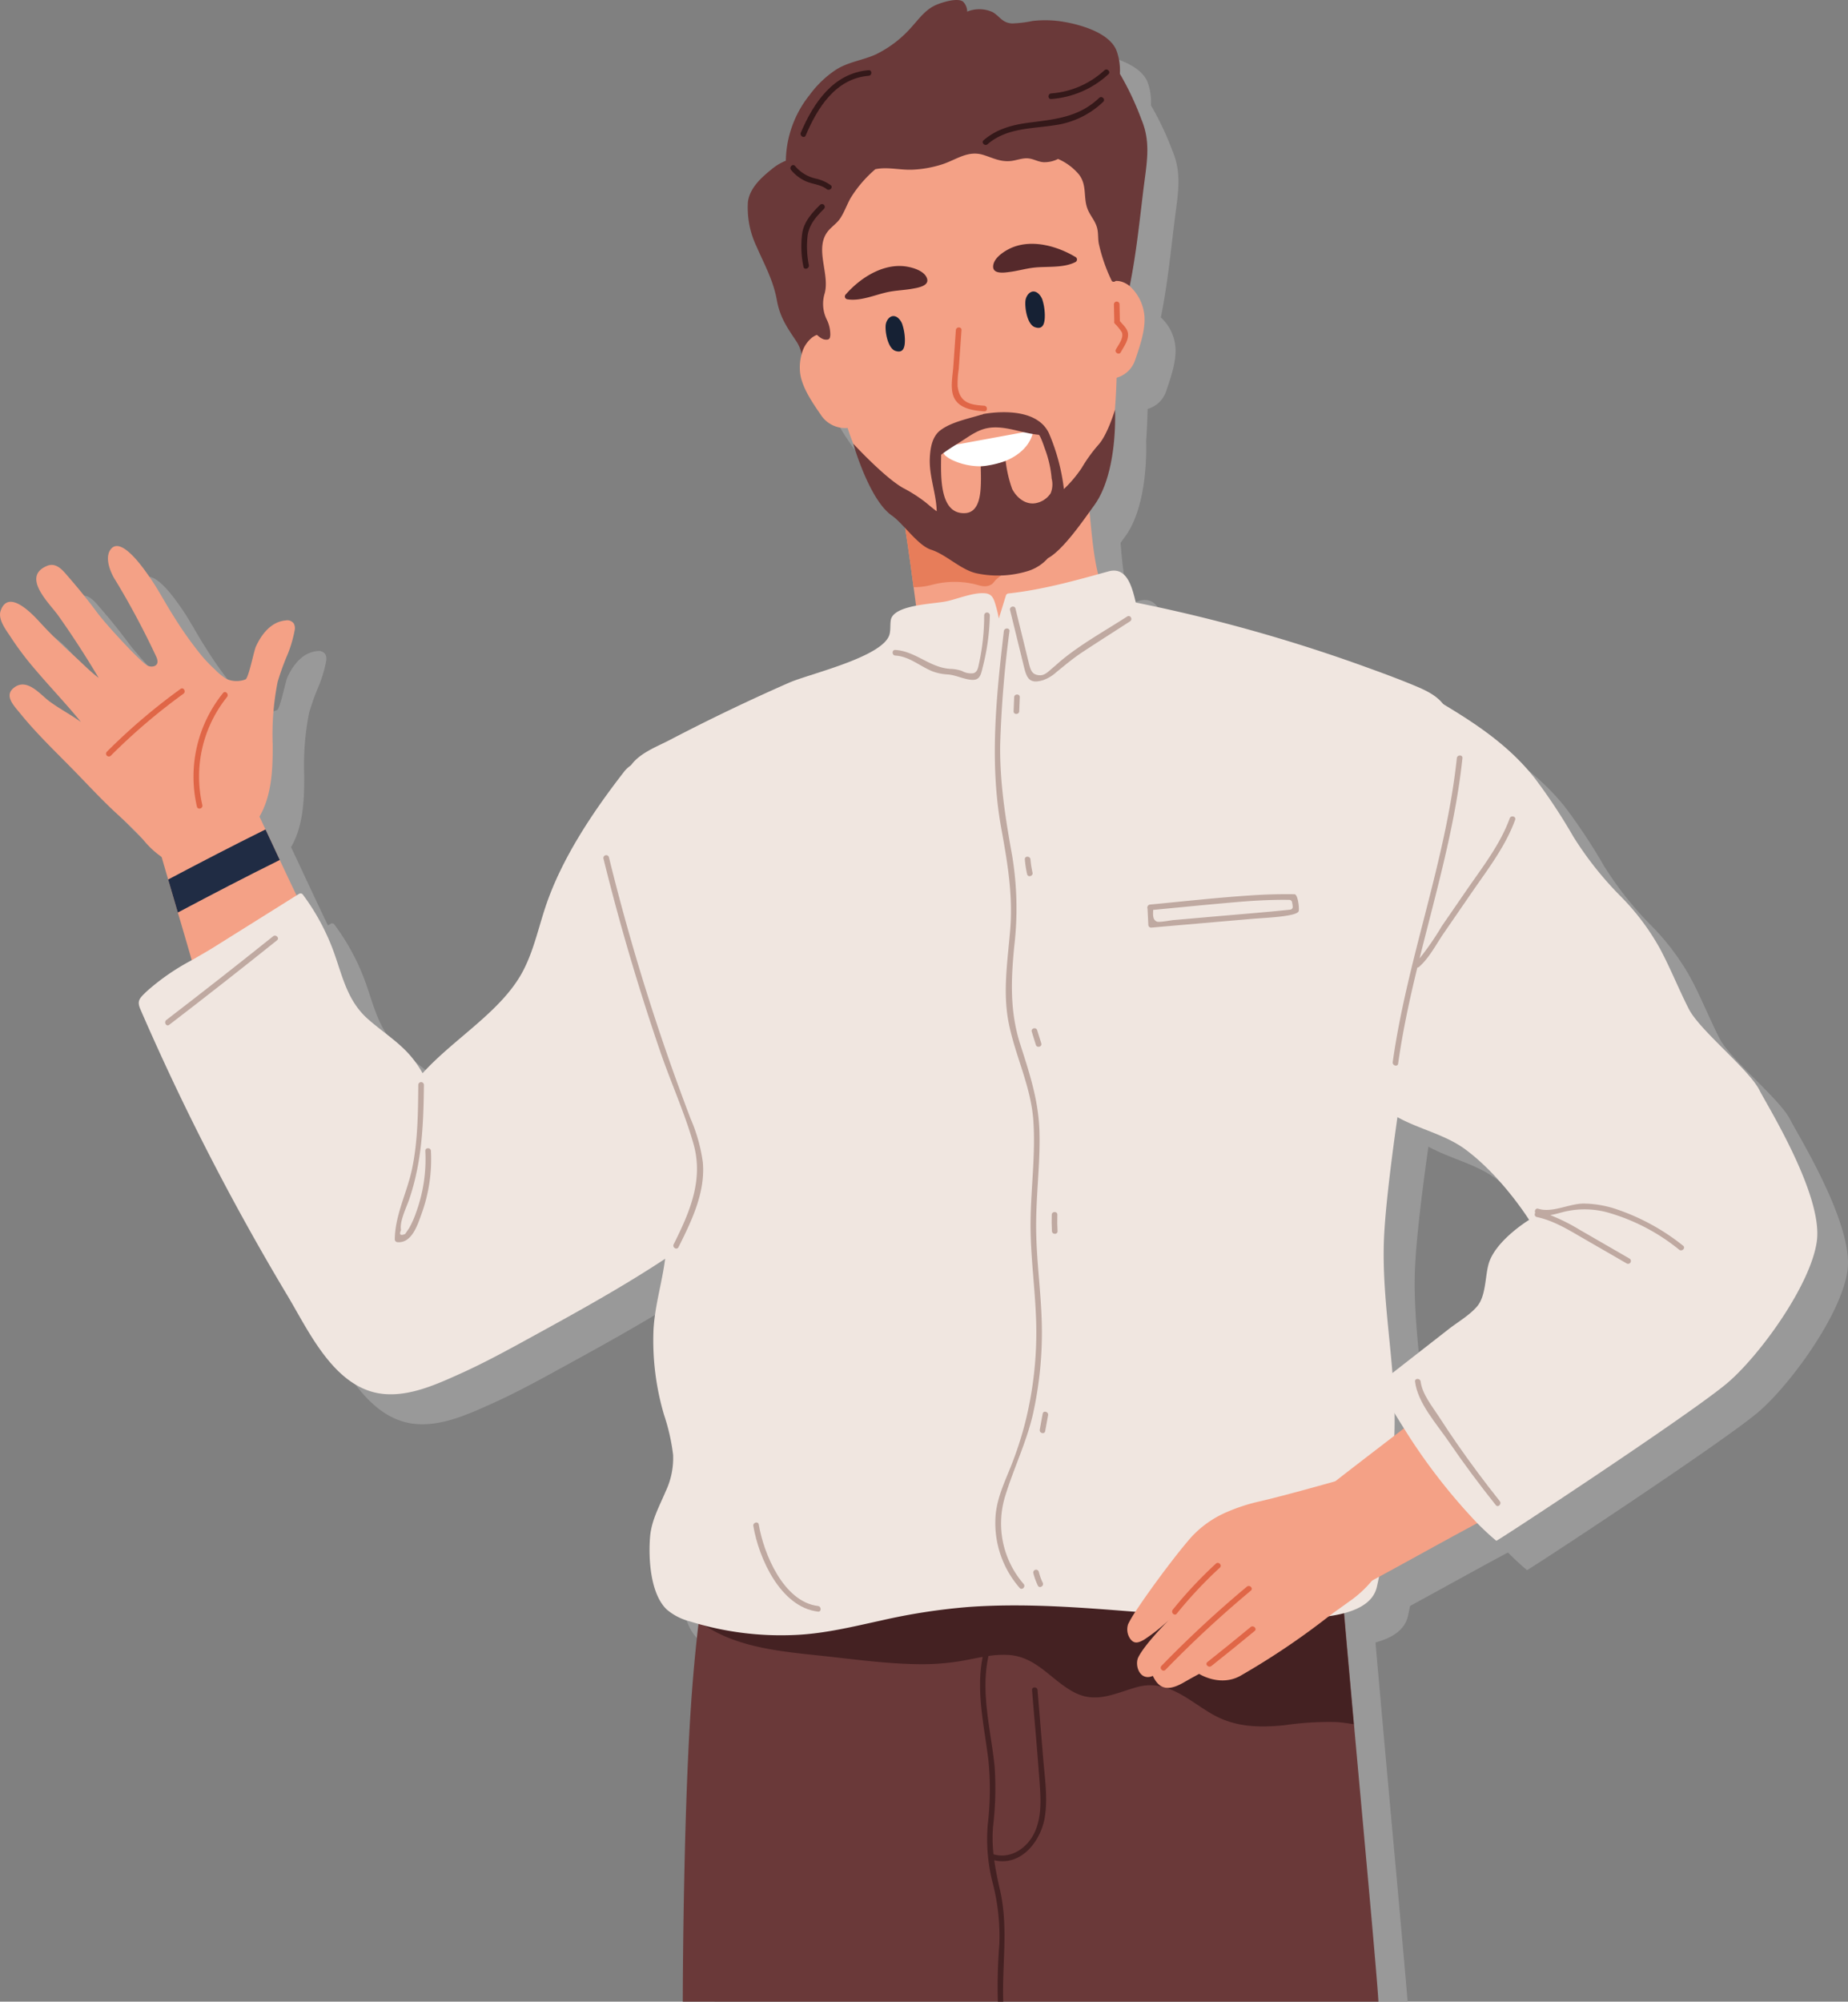 <svg xmlns="http://www.w3.org/2000/svg" xmlns:xlink="http://www.w3.org/1999/xlink" width="351" height="380" viewBox="0 0 351 380">
  <rect x="0" y="0" width="351" height="380" fill="#808080" stroke="none"/>
  <defs>
    <clipPath id="clip-image_hiMan">
      <rect width="351" height="380"/>
    </clipPath>
  </defs>
  <g id="image_hiMan" clip-path="url(#clip-image_hiMan)">
    <g id="Group_17118" data-name="Group 17118" transform="translate(2.177 3)">
      <g id="Group_17117" data-name="Group 17117" transform="translate(-874.209 -391)">
        <path id="Union_7" data-name="Union 7" d="M169.164,396.014q-9.378-.109-18.748-.7-5.28-.331-10.553-.811a17.736,17.736,0,0,1-5.646-1.07c-4.273-1.912-4.478-6.91-4.525-11.2-.031-2.263.052-35.222,1.478-57.289.35-5.461.785-10.252,1.24-14.378.073-.679.152-1.336.226-1.979q.039-.34.079-.675-.909-.255-1.808-.541a10.94,10.94,0,0,1-4.4-2.271c-3.119-3.019-3.47-9.706-3.147-13.741.252-3.15,1.764-5.82,2.971-8.681a14.735,14.735,0,0,0,1.408-6.908,38.261,38.261,0,0,0-1.719-7.59,49.661,49.661,0,0,1-2-16.237c.253-4.482,1.591-8.784,2.179-13.2-7.706,5.072-15.773,9.567-23.857,14-4.9,2.687-9.792,5.422-14.9,7.719-4.475,2.013-9.574,4.348-14.6,3.857-9.258-.909-14.1-11.76-18.276-18.723q-8.937-14.915-16.755-30.468-3.9-7.767-7.518-15.682c-1.233-2.714-2.451-5.43-3.637-8.172-.7-1.633-.112-2.106,1.2-3.38a42.794,42.794,0,0,1,8.545-5.91c-.868-3-1.772-6.095-2.625-8.979l0,0c-.662-2.271-1.292-4.412-1.837-6.269l0,0a.051.051,0,0,1,0-.011c-.484-1.653-.9-3.083-1.211-4.183l-.023-.014a16.736,16.736,0,0,1-3.577-3.361c-1.473-1.615-3.044-3.124-4.661-4.592-3.236-2.939-6.01-6.017-9.085-9.13-3.242-3.29-6.7-6.633-9.6-10.229-1.138-1.409-3.172-3.38-1.031-4.913,2.466-1.765,4.913,1.418,6.638,2.684,1.942,1.432,4.063,2.518,5.98,3.913-2.8-3.441-5.873-6.637-8.746-10.027a57.622,57.622,0,0,1-4.6-6.095c-.832-1.289-2.493-3.334-1.907-5.018,1.534-4.382,6.376,1.032,7.594,2.362,2.045,2.228,4.244,4.311,6.482,6.342,1.442,1.3,2.915,2.84,4.538,4.06-2.407-4.046-4.965-8.008-7.693-11.852-1.624-2.288-7.065-7.324-2.136-9.406,1.863-.786,3.145,1.009,4.213,2.236q2.778,3.189,5.3,6.584c1.964,2.637,8.419,9.53,9.562,10.085a1.659,1.659,0,0,0,1.284.128c.911-.335.689-1.2.37-1.876-.338-.721-.68-1.436-1.027-2.151q-1.044-2.14-2.153-4.252c-1.48-2.812-3.038-5.586-4.7-8.294-.763-1.244-1.973-4.076-.7-5.657,2-2.474,6.243,3.752,7.168,5.053,1.748,2.461,3.119,5.159,4.753,7.7a70.52,70.52,0,0,0,5.222,7.37,28.6,28.6,0,0,0,2.595,2.72,11.73,11.73,0,0,0,2.237,1.821,4.755,4.755,0,0,0,3.592.077c.587-.238,1.588-5.374,1.961-6.2,1.05-2.339,2.888-4.751,5.661-5a1.52,1.52,0,0,1,1.523.551,1.852,1.852,0,0,1,.191,1.307,24.2,24.2,0,0,1-1.275,4.431,47.645,47.645,0,0,0-1.961,5.384,51.08,51.08,0,0,0-.941,11.907c.022,4.682-.159,9.6-2.493,13.63.374.8.752,1.606,1.132,2.4.9,1.936,1.8,3.867,2.706,5.792,1.049,2.234,2.1,4.458,3.166,6.676l.027-.017c.166-.1.331-.206.5-.307a.548.548,0,0,1,.732.193,42.546,42.546,0,0,1,6,11.291c1.58,4.537,2.547,8.934,6.29,12.26,3.011,2.674,6.369,4.629,8.836,7.9a21.456,21.456,0,0,1,1.586,2.412c6.012-6.632,15.041-11.764,19.046-19.359,2.019-3.825,2.921-8.1,4.278-12.173,3.043-9.176,9.028-18.093,14.928-25.684a5.385,5.385,0,0,1,.967-.974c0-.007.008-.014.013-.021,1.576-2.6,5.05-3.833,7.609-5.173q11.158-5.833,22.7-10.888c3.8-1.665,18.055-4.912,19.054-9.238.194-.839.09-1.72.212-2.573.221-1.546,2.389-2.321,4.771-2.782-.124-.948-.267-2.048-.428-3.23-.026-.176-.048-.358-.074-.54-.07-.528-.145-1.084-.225-1.649q-.1-.818-.223-1.65a1.133,1.133,0,0,1-.016-.145c-.113-.806-.225-1.617-.342-2.418l-.032-.209c-.123-.9-.25-1.777-.384-2.622a.147.147,0,0,1-.005-.048c-.08-.528-.155-1.042-.234-1.538a.169.169,0,0,1-.012-.059c-.017-.112-.034-.223-.051-.333a18.21,18.21,0,0,0-2.53-2.377c-3.763-2.614-6.518-10.99-7.174-13.133-.4-1.02-.819-2.154-1.239-3.37-.005-.022-.016-.043-.022-.065h0l-.024-.024a5.477,5.477,0,0,1-4.9-2.338c-1.575-2.307-3.769-5.378-4.054-8.255a9.428,9.428,0,0,1,.282-3.337,6.554,6.554,0,0,0-.956-2.372c-1.8-2.691-3.15-4.6-3.738-7.859-.678-3.765-2.338-6.7-3.844-10.156a17.084,17.084,0,0,1-1.656-8.5c.337-2.612,2.5-4.6,4.464-6.168a9.832,9.832,0,0,1,2.74-1.656,20.464,20.464,0,0,1,4.5-12.467,19.606,19.606,0,0,1,5.072-4.843c2.334-1.469,5.051-1.752,7.522-2.878A21.514,21.514,0,0,0,173.157,5c1.5-1.666,2.664-3.343,4.821-4.181,1.014-.4,3.806-1.292,4.842-.512a2.716,2.716,0,0,1,.786,1.9,6.061,6.061,0,0,1,4.864.107c1.4.849,1.778,2.029,3.69,2.136a23.039,23.039,0,0,0,3.86-.47,21.025,21.025,0,0,1,5.954.166c3.171.544,8.58,2.056,9.963,5.382A10.827,10.827,0,0,1,212.605,14a55.329,55.329,0,0,1,4.047,8.544c1.75,4.052,1.18,7.693.614,12-.758,5.762-1.427,13.117-2.782,19.714a8.665,8.665,0,0,1,2.686,4.948c.5,2.851-.775,6.4-1.672,9.05a5.2,5.2,0,0,1-3.374,3.332l-.147.054c-.057,2.028-.152,4.328-.291,6.153.052,1.318.335,12.123-3.954,18.022-.272.373-.572.791-.893,1.238a89.958,89.958,0,0,0,1.561,11.549l2.009-.554c3.5-.965,4.472,2.842,5.208,5.906a305.4,305.4,0,0,1,43.113,12.035c3.381,1.22,6.777,2.453,10.091,3.847a12.235,12.235,0,0,1,5.238,3.473c6.484,3.89,12.6,8.026,17.32,14.061a108.064,108.064,0,0,1,7.3,11.064,64.984,64.984,0,0,0,9.046,11.374,45.369,45.369,0,0,1,7.378,9.838c2,3.738,3.562,7.691,5.49,11.471,2.092,4.1,11.462,11.466,13.45,15.474,1.265,2.561,12.094,19.819,10.86,28.634-1.154,8.264-10.807,21.63-17,26.895-6.793,5.773-43.736,30.069-43.875,29.948-1.2-.994-2.409-2.123-3.614-3.343-6.229,3.331-12.394,6.789-18.591,10.147q-.194.99-.418,1.965c-.609,2.66-3.095,4.142-6.146,4.964q.05.591.1,1.206c.053.59.1,1.187.157,1.8.022.242.042.486.064.737.021.211.037.432.058.652.041.445.078.895.121,1.354s.078.913.121,1.381c.021.233.041.473.062.706.042.432.079.863.121,1.3.366,4.147.77,8.682,1.194,13.37,2.157,23.783,4.719,51.45,4.566,52.255-.324,1.75-1.99,2.308-3.356,2.987a76.743,76.743,0,0,1-15.737,5.668c-11.637,2.915-23.713,4.223-35.6,5.3q-7.368.667-14.753,1.034l-1.048.055q-8.829.418-17.665.418Q171.414,396.041,169.164,396.014Zm95.562-123.929c.581-.445,1.171-.9,1.761-1.354-.59-.934-1.165-1.856-1.716-2.765C264.792,269.339,264.78,270.714,264.726,272.085Zm-1.908-38.517c-.526,8.873.824,17.747,1.544,26.61q5.319-4.15,10.635-8.3c1.741-1.353,3.978-2.633,5.41-4.334,1.643-1.958,1.483-5.586,2.146-7.981,1.239-4.477,7.7-8.411,7.7-8.411s-5.18-8.274-12.137-13.4c-3.817-2.8-8.7-3.807-12.812-6.069C264.2,219.478,263.161,227.781,262.818,233.568Z" transform="translate(878.032 394)" fill="#999" stroke="rgba(0,0,0,0)" stroke-miterlimit="10" stroke-width="1"/>
        <g id="Group_16312" data-name="Group 16312" transform="translate(598.403 22)">
          <g id="Group_16310" data-name="Group 16310" transform="translate(403.317 656.097)">
            <path id="Path_11182" data-name="Path 11182" d="M377.209,1195.913c-.424-4.687-.828-9.222-1.194-13.369-.041-.441-.078-.873-.12-1.3-.021-.234-.041-.473-.062-.707-.042-.468-.084-.927-.12-1.381s-.079-.908-.12-1.354c-.021-.22-.037-.441-.058-.652-.021-.251-.042-.5-.063-.738-.052-.617-.1-1.215-.157-1.8-.052-.612-.1-1.206-.152-1.781-.461-5.362-.76-9.171-.8-10.436-.173-5.637-11.087-4.634-14.978-4.616-2.195.017-4.394.017-6.588.027-4.29,0-8.574.023-12.862.126a86.122,86.122,0,0,0-19.733,2.767,51.924,51.924,0,0,1-9.526,1.4c-.356.018-.717.041-1.074.063-3.54.194-7.1.225-10.715.491-6.436.477-12.673,2.487-19.052,3.445-3.237.482-8.688-.926-13.627-2.591H266.2c-.413-.135-.811-.28-1.215-.418-5.273-1.849-9.678-3.833-9.678-3.833a148.383,148.383,0,0,0-2.582,15.744c-.048.388-.095.787-.142,1.193-.073.643-.153,1.3-.226,1.979-.456,4.125-.89,8.916-1.24,14.377-1.425,22.066-1.509,55.026-1.477,57.289.047,4.287.252,9.285,4.525,11.2a17.748,17.748,0,0,0,5.646,1.07q5.271.487,10.553.81,9.364.594,18.749.7,11.085.134,22.163-.391l1.048-.055q7.384-.365,14.753-1.034c11.887-1.081,23.964-2.389,35.6-5.3a76.717,76.717,0,0,0,15.738-5.668c1.366-.679,3.032-1.236,3.356-2.987.152-.8-2.409-28.471-4.566-52.255Z" transform="translate(-249.64 -1157.69)" fill="#6a3939"/>
            <path id="Path_11181" data-name="Path 11181" d="M377.537,1196.407c-1.079-.175-2.158-.329-3.247-.41a58.043,58.043,0,0,0-9.877.595c-4.907.5-9.536.382-13.884-2.173-4.562-2.677-8.52-6.654-14.245-5.035-4.137,1.174-7.7,3.15-11.873.95-4.4-2.326-7.1-6.766-12.495-7.081a18.632,18.632,0,0,0-3.75.2c-1.54,6.95.44,13.945,1.158,20.927a61.167,61.167,0,0,1-.3,11.547,27.039,27.039,0,0,0,.1,5.174c3.32.972,6.463-1.228,7.829-4.211,1.262-2.757,1.169-5.879.964-8.844-.419-6.042-.984-12.083-1.476-18.12-.058-.675.99-.671,1.047,0l1.053,12.833c.3,3.662.895,7.473.351,11.13-.7,4.679-4.515,9.555-9.631,8.34.262,1.885.66,3.752,1.1,5.686,1.68,7.324.262,14.549.644,21.971a115.791,115.791,0,0,0,1.65,13.765l-1.048.054a120.011,120.011,0,0,1-1.592-12.821,101.67,101.67,0,0,1,.215-12.754,40.231,40.231,0,0,0-1.3-11.723,33.454,33.454,0,0,1-.9-10.985,56.412,56.412,0,0,0,.147-11.962c-.781-6.616-2.441-13.243-1.111-19.833-1.629.288-3.247.657-4.866.9a45.537,45.537,0,0,1-7.625.477c-6.086-.095-12.171-.958-18.22-1.6-7.484-.787-15.632-1.534-21.916-5.646-.021.009-.692-.158-.7-.472-.283-.2.288-1.022.8-.661a261.636,261.636,0,0,1,66.641-12.488c9.924-.548,19.948-.665,29.81.77a67.813,67.813,0,0,1,24.493,8.4c.524,6.159,1.262,14.36,2.048,23.091Z" transform="translate(-250.107 -1159.174)" fill="#442122"/>
          </g>
          <g id="Group_16311" data-name="Group 16311" transform="translate(273.629 366)">
            <g id="Group_16309" data-name="Group 16309" transform="translate(0)">
              <path id="Path_11130" data-name="Path 11130" d="M339.3,873.986a55.269,55.269,0,0,0-4.047-8.544,10.817,10.817,0,0,0-.668-4.475c-1.383-3.326-6.792-4.838-9.963-5.382a21.039,21.039,0,0,0-5.954-.166,22.989,22.989,0,0,1-3.86.47c-1.912-.107-2.291-1.287-3.69-2.136a6.061,6.061,0,0,0-4.864-.107,2.718,2.718,0,0,0-.785-1.9c-1.036-.779-3.828.111-4.843.512-2.157.838-3.321,2.515-4.821,4.181a21.521,21.521,0,0,1-6.9,5.324c-2.472,1.126-5.189,1.409-7.522,2.878a19.623,19.623,0,0,0-5.072,4.843,20.469,20.469,0,0,0-4.5,12.467,9.833,9.833,0,0,0-2.739,1.656c-1.96,1.569-4.128,3.556-4.464,6.167a17.076,17.076,0,0,0,1.656,8.5c1.505,3.454,3.166,6.392,3.843,10.157.588,3.262,1.939,5.168,3.738,7.859a6.593,6.593,0,0,1,.961,2.4c.427,2.056.176,4.2,1.372,6.178,1.623,2.69,4.384,4.842,6.589,7.032.245.24.486.48.732.72a.394.394,0,0,0,.069.065,63.108,63.108,0,0,1,7.523,8.458c.39.561,1.313.027.918-.54a58.807,58.807,0,0,0-6.973-7.955c-.753-.748-1.512-1.485-2.27-2.227-1.244-1.212-2.482-2.43-3.679-3.685-.341-.358-.683-.726-1.009-1.111l.033-.015a.859.859,0,0,0,.565-.187.059.059,0,0,1,.022-.026,2.08,2.08,0,0,1,.321-.027,1.9,1.9,0,0,0,.138.15,6.371,6.371,0,0,0,2.574,1.586c.107.032.214.069.326.107a13.8,13.8,0,0,0,1.778.422q.344.065.689.113c4.229.629,8.1,2.231,12.26,3.091,7.651,1.576,15.991-1.281,22.821-4.56,5.345-2.563,9.7-4.138,12.734-7.961a16.024,16.024,0,0,0,2.173-3.652c.1-.229.192-.465.288-.705.048-.123.1-.245.139-.368.139-.358.273-.726.4-1.1a56.931,56.931,0,0,0,1.778-6.738c1.362-6.61,2.034-13.99,2.792-19.767.567-4.3,1.137-7.945-.613-12Z" transform="translate(-122.552 -851.438)" fill="#6a3939"/>
              <path id="Path_11131" data-name="Path 11131" d="M335.378,919.857c-.011-.316-.021-.625-.032-.94-.037-.944-.081-1.9-.128-2.856-.026-.54-.059-1.079-.091-1.623v-.006c-.075-1.351-.16-2.707-.251-4.058v-.006q-.143-2.059-.3-4.084a.1.1,0,0,1-.006-.043c-.96-11.859-2.381-22.3-2.936-23.136-2.3-3.47-5.34-4.768-8.842-6.391q-.906-.416-1.858-.88c-.5-.251-1.02-.518-1.538-.8-3.647-2-8.159-1.639-12.1-.913-9.151,1.672-17.952,3.883-25.111,10.188a27.553,27.553,0,0,0-2.788,2.8c-.245.283-.48.571-.705.87a16.407,16.407,0,0,0-2.375,4.154,10.386,10.386,0,0,0-.619,4.618v.006c.154,2.167.753,4.3.838,6.786,0,.075,0,.156.016.246a107.63,107.63,0,0,0,2.552,12.447q.105.424.208.849h.006c.251,1.02.519,2.067.8,3.118.374,1.415.758,2.841,1.159,4.255.358,1.281.726,2.558,1.1,3.8.021.081.048.16.069.241.081.267.16.528.241.79.261.865.528,1.709.8,2.526.241.758.486,1.495.732,2.2.006.021.016.043.021.065a46.661,46.661,0,0,0,2.788,6.77,37.046,37.046,0,0,0,7.768,9.83,24.02,24.02,0,0,0,15.148,6.472,21.173,21.173,0,0,0,6.8-.919,30.454,30.454,0,0,0,3.957-1.5c.843-.39,1.665-.817,2.45-1.276a30.747,30.747,0,0,0,6.818-5.724c3.019-3.209,4.261-10.714,4.865-14.975a126.472,126.472,0,0,0,.555-12.9Z" transform="translate(-123.257 -852.837)" fill="#f4a186"/>
              <path id="Path_11132" data-name="Path 11132" d="M363.229,987.675a4.583,4.583,0,0,0-2.867-1.4,60.01,60.01,0,0,1-6.547-1.623,46.466,46.466,0,0,1-12.558-6.628c-1.18-.885-2.488-1.913-3.749-3.072q-.408-.365-.8-.757a16.92,16.92,0,0,1-4.613-6.8c-.149-.5-.288-1.02-.411-1.539-1.095-4.489-1.339-9.508-1.869-14.122-.069-.587-.139-1.169-.219-1.74-.5-3.615-1.2-7.267-1.484-10.909,0,0-.091-1.158-.139-1.735-.065-.785-1.3-.791-1.234,0,.032.432.069.859.1,1.287-2.248-.486-5.174.186-7.7.908-1.122.325-2.163.651-3.033.9a115.858,115.858,0,0,0-11.992,3.791,31.164,31.164,0,0,0-9.286,5.431c-.187-1.105-.374-2.211-.566-3.317-.134-.778-1.325-.448-1.191.332.234,1.34.459,2.68.689,4.026-.086.086-.171.16-.251.251a.636.636,0,0,0,.47,1.057,8.059,8.059,0,0,1,.651,2.6c.006.021.006.042.01.069.049.283.1.582.15.9.022.117.037.235.058.352.027.159.054.325.081.491q.08.489.16,1.01a.182.182,0,0,0,.011.058c.08.5.155,1.01.234,1.538a.139.139,0,0,0,.006.048c.134.844.261,1.725.384,2.622.011.069.022.139.033.209.117.8.229,1.612.342,2.419a1.261,1.261,0,0,0,.016.144c.08.556.154,1.1.224,1.65.08.566.155,1.121.225,1.649.026.182.048.364.074.54.176,1.3.332,2.5.465,3.513.192,1.445.326,2.5.384,2.89a5.339,5.339,0,0,1,.081,1.339,11.321,11.321,0,0,1-2.029,4.678c-.208.3-.422.61-.641.913-1.394,1.9-3.027,3.687-4.154,5.036-4.549,5.43-10.092,9.957-16.92,12.1a.621.621,0,0,0,.16,1.21.53.53,0,0,0,.55.358,19.769,19.769,0,0,0,2.045,2.7,23.244,23.244,0,0,0,6.209,2.509,53.9,53.9,0,0,0,14.6,2.486,60.669,60.669,0,0,0,14.93-1.642c.368-.079.736-.166,1.11-.253,4.811-1.123,9.568-2.581,14.315-3.911,10.273-2.872,20.733-5.458,30.552-9.692,1.506-.646,6.8-2.155,4.939-4.871Z" transform="translate(-123.113 -856.84)" fill="#f4a186"/>
              <path id="Path_11133" data-name="Path 11133" d="M324.564,915.3a10.3,10.3,0,0,0-.451-3.193,2.922,2.922,0,0,0-.864-1.277c-1.2-.913-2.253.34-2.365,1.458-.145,1.454.371,4.492,1.788,5,1.467.524,1.857-.566,1.891-1.987Z" transform="translate(-126.118 -855.178)" fill="#162134"/>
              <path id="Path_11134" data-name="Path 11134" d="M296.2,920.128a10.035,10.035,0,0,0-.51-3.11,2.847,2.847,0,0,0-.873-1.229c-1.188-.866-2.193.382-2.278,1.476-.111,1.423.462,4.381,1.857,4.845,1.445.48,1.8-.593,1.8-1.982Z" transform="translate(-124.325 -855.494)" fill="#162134"/>
              <path id="Path_11135" data-name="Path 11135" d="M312.109,932.663c-2.561-.176-4.635-.47-5.048-3.68a17.832,17.832,0,0,1,.216-3.3q.259-3.686.518-7.371c.048-.686-1.02-.683-1.069,0q-.242,3.439-.482,6.88c-.117,1.667-.513,3.545-.122,5.186.646,2.707,3.584,3.19,5.986,3.355.687.048.684-1.021,0-1.068Z" transform="translate(-125.175 -855.639)" fill="#e06647"/>
              <path id="Path_11136" data-name="Path 11136" d="M303.319,941.976a15.7,15.7,0,0,1,1.175,1.426,6.34,6.34,0,0,0,1.512.955,12.532,12.532,0,0,0,7.459.913c5.4-1.276,7.059-4.1,7.567-5.6a4.127,4.127,0,0,0,.224-.984l-17.936,3.29Z" transform="translate(-125.008 -856.961)" fill="#fff"/>
              <path id="Path_11137" data-name="Path 11137" d="M324.432,958.668a1.778,1.778,0,0,0-.651,0,5,5,0,0,0-1.8,1.271,7.7,7.7,0,0,1-.689.593,21.95,21.95,0,0,1-3.69,1.736,10.8,10.8,0,0,1-6.381.091c-.865-.2-1.72-.47-2.557-.747a87.967,87.967,0,0,1-12.6-5.794c.006.021.006.042.01.069.049.283.1.582.15.9.022.117.037.235.058.352.027.159.054.325.081.491q.08.489.16,1.01a.181.181,0,0,0,.011.058c.08.5.155,1.01.234,1.538a.139.139,0,0,0,.006.048c.123.85.257,1.73.384,2.622.011.069.022.139.033.209.117.8.229,1.612.342,2.419a1.251,1.251,0,0,0,.016.144c.08.556.154,1.1.224,1.65.08.566.155,1.121.225,1.65.026.182.048.363.074.54a13.26,13.26,0,0,0,3.577-.47,16.774,16.774,0,0,1,7.838-.144c1.1.257,2.083.743,3.2.187.587-.288.684-.72,1.164-1.115,1.853-1.522,1.564-1.222,3.23-1.6a11.528,11.528,0,0,0,7.15-5.093c.492-.786,1.25-2.4.2-2.617Z" transform="translate(-124.549 -858.046)" fill="#e77d5a"/>
              <path id="Path_11138" data-name="Path 11138" d="M344.291,914.325a8.648,8.648,0,0,0-2.713-4.971,4.572,4.572,0,0,0-1.2-.716,3.558,3.558,0,0,0-1.446-.267,3.353,3.353,0,0,0-.61.075c-.015.006-.031.006-.048.01a6.463,6.463,0,0,0-3.176,2.424c-.433.528.319,1.287.752.759.63-.764.871-1.058,1.368-1.181-.567,1.847-.07,4.416-.193,6.146-.123,1.789-.251,3.551-.224,5.313a21.18,21.18,0,0,0,.453,4.191.252.252,0,0,0,.027.065c-.176.048-.352.1-.534.134-.673.149-.39,1.179.283,1.031a16.63,16.63,0,0,0,2.216-.63,5.2,5.2,0,0,0,3.374-3.332c.9-2.648,2.173-6.2,1.672-9.05Z" transform="translate(-127.011 -855.042)" fill="#f4a186"/>
              <path id="Path_11139" data-name="Path 11139" d="M285.682,935.865c-.192.011-.374.016-.55.022,0-.026.011-.043.006-.07a21.059,21.059,0,0,0-.63-3.9c-.453-1.794-1.084-3.535-1.719-5.313-.583-1.634-.8-4.245-1.837-5.868.507-.017.817.2,1.628.769.567.394,1.084-.54.524-.93a9.826,9.826,0,0,0-2.184-1.211,3.814,3.814,0,0,0-1.853-.241,3,3,0,0,0-.683.176,3.584,3.584,0,0,0-.967.54,5.843,5.843,0,0,0-1.938,3.134,9.4,9.4,0,0,0-.3,3.4c.284,2.878,2.478,5.948,4.053,8.255a5.505,5.505,0,0,0,4.961,2.339.082.082,0,0,0,.048,0c.465.01.945-.005,1.442-.033a.044.044,0,0,0,.027,0c.662-.059.645-1.1-.027-1.063Z" transform="translate(-123.224 -855.721)" fill="#f4a186"/>
              <path id="Path_11140" data-name="Path 11140" d="M299.9,907.791a2.036,2.036,0,0,0-.234-.513c-.85-1.33-3.316-1.87-4.646-1.922-4.058-.176-8,2.45-10.577,5.387a.539.539,0,0,0,.32.929c2.526.406,5.286-.886,7.763-1.394,1.528-.309,3.1-.342,4.624-.624.924-.166,3.123-.5,2.749-1.864Z" transform="translate(-123.802 -854.851)" fill="#55292b"/>
              <path id="Path_11141" data-name="Path 11141" d="M329.956,903.342c-3.349-2-7.9-3.311-11.715-1.9-1.25.459-3.439,1.724-3.839,3.251a1.8,1.8,0,0,0-.065.556c.059,1.42,2.254,1.062,3.183.939,1.543-.2,3.048-.646,4.592-.817,2.515-.273,5.542.112,7.828-1.042a.544.544,0,0,0,.016-.987Z" transform="translate(-125.705 -854.566)" fill="#55292b"/>
              <path id="Path_11142" data-name="Path 11142" d="M341.5,918.627c-.124-1.005-.95-1.62-1.536-2.367q-.035-1.583-.069-3.168a.534.534,0,0,0-1.068,0q.035,1.613.07,3.224a.428.428,0,0,0,.082.406,10.624,10.624,0,0,1,1.332,1.629c.48,1.037-.636,2.427-1.1,3.286-.326.6.595,1.145.923.539.562-1.042,1.52-2.294,1.366-3.548Z" transform="translate(-127.256 -855.308)" fill="#e06647"/>
              <path id="Path_11145" data-name="Path 11145" d="M179.427,1047.489c-.443-.817-.875-1.642-1.313-2.463a.533.533,0,0,0-.475-.9c-2.195-4.169-4.283-8.4-6.322-12.655-1.079-2.238-2.137-4.48-3.193-6.733-.908-1.926-1.8-3.857-2.707-5.793-.385-.811-.769-1.628-1.148-2.44q-1.442-3.062-2.893-6.095c-.3-.615-1.293-.225-.994.394.011.027.027.051.037.082-4.058,2.757-11.2,8.307-15.324,10.971a19.736,19.736,0,0,0,.6,2.326c.315,1.11.737,2.568,1.234,4.261.544,1.858,1.175,4,1.837,6.269.86,2.909,1.773,6.031,2.648,9.054.63,2.169,1.234,4.288,1.783,6.233v0c.107.38.214.743.31,1.105.908,3.238,1.612,5.894,1.922,7.357a.544.544,0,0,0,.732.44c3.77-1.564,10.567-6.041,14.272-7.756.619-.284.229-1.28-.4-.991-.117.055-.229.1-.342.156-.085-.513-.171-1.032-.256-1.545a67.808,67.808,0,0,1,7.71-3.294c.427.8.85,1.606,1.287,2.4.32.6,1.319.206.987-.394Z" transform="translate(-114.99 -861.483)" fill="#f4a186"/>
              <path id="Path_11146" data-name="Path 11146" d="M335.081,879.84a15.488,15.488,0,0,0-4.741-6.075,9.9,9.9,0,0,0-1-.652,11.14,11.14,0,0,0-1.143-.6,26.978,26.978,0,0,0-3.62-1.346h-.006c-.737-.224-1.485-.41-2.237-.576a32.949,32.949,0,0,0-5.1-.684,32.561,32.561,0,0,0-11.992,1.655c-4.1,1.34-8.206,2.58-12.318,3.887a58.2,58.2,0,0,0-11.159,5.371,30.781,30.781,0,0,0-6.536,4.373,10.623,10.623,0,0,0-.726.811,7.3,7.3,0,0,0-1.041,1.7,9.207,9.207,0,0,0-.214,5.035c.362,2.627.912,5.217,1.361,7.834.7,4.106.043,9.3,2.163,13.044-.583-.187-1.057.657-.465.939a9.863,9.863,0,0,1,1.944,1.618,5.107,5.107,0,0,0,.891.673h.006a1.719,1.719,0,0,0,1.053.23.553.553,0,0,0,.517-.391,2.471,2.471,0,0,0,.069-.448,6.337,6.337,0,0,0-.625-2.883,6.723,6.723,0,0,1-.443-5.035c1.026-3.668-1.928-8.421.534-11.7.727-.972,1.789-1.57,2.467-2.628.775-1.2,1.234-2.552,1.928-3.792a23.251,23.251,0,0,1,4.7-5.472.977.977,0,0,1,.123-.026c2.29-.438,4.656.224,6.973.112a21.546,21.546,0,0,0,5.607-1.014c2.686-.87,4.843-2.691,7.779-1.794,1.773.544,3.124,1.313,5.056,1.18,1.074-.075,2.147-.535,3.209-.529,1.186.011,2.046.656,3.177.737a5.692,5.692,0,0,0,2.776-.613,10.7,10.7,0,0,1,3.973,2.951c1.613,2.1.747,4.405,1.677,6.653.555,1.346,1.528,2.232,1.837,3.78.166.85.091,1.778.245,2.644a31.89,31.89,0,0,0,2.424,7.021.4.4,0,0,0,.144.186.146.146,0,0,0,.053.033.533.533,0,0,0,.6-.118.523.523,0,0,0,.191-.368q.4-7.368.8-14.732c.2-3.775.812-7.5-.913-10.994Z" transform="translate(-123.089 -852.604)" fill="#6a3939"/>
              <path id="Path_11147" data-name="Path 11147" d="M280.881,888.708a7.778,7.778,0,0,0-2.944-1.275,7.154,7.154,0,0,1-3.823-2.363c-.442-.527-1.194.232-.755.755a7.662,7.662,0,0,0,2.87,2.173c1.274.542,2.775.592,3.9,1.466.536.418,1.3-.333.756-.756Z" transform="translate(-123.103 -853.556)" fill="#341819"/>
              <path id="Path_11148" data-name="Path 11148" d="M334.35,871.261c-3.825,3.651-8.265,4.056-13.28,4.7-3.208.41-6.191,1.2-8.679,3.345-.521.45.237,1.2.755.755,3.618-3.122,8.355-2.909,12.806-3.617a16.546,16.546,0,0,0,9.154-4.425c.5-.475-.257-1.229-.755-.755Z" transform="translate(-125.571 -852.683)" fill="#341819"/>
              <path id="Path_11149" data-name="Path 11149" d="M336.188,865.668a16.729,16.729,0,0,1-10.108,4.394c-.681.053-.687,1.121,0,1.067a17.941,17.941,0,0,0,10.863-4.706c.508-.465-.248-1.218-.755-.755Z" transform="translate(-126.416 -852.329)" fill="#341819"/>
              <path id="Path_11150" data-name="Path 11150" d="M288.218,865.662c-6.686.548-10.467,6.187-12.881,11.861-.266.626.654,1.17.923.54,2.237-5.26,5.68-10.819,11.959-11.333.68-.055.686-1.124,0-1.068Z" transform="translate(-123.233 -852.338)" fill="#341819"/>
              <path id="Path_11151" data-name="Path 11151" d="M279.753,893.7a.534.534,0,0,0-.755-.755c-1.5,1.5-2.909,3.028-3.353,5.165a18.691,18.691,0,0,0,.2,6.577c.1.677,1.134.39,1.029-.285a18.111,18.111,0,0,1-.225-5.716c.362-2.125,1.635-3.514,3.107-4.986Z" transform="translate(-123.242 -854.056)" fill="#341819"/>
              <path id="Path_11152" data-name="Path 11152" d="M395.237,992.627c-1.292-1.789-3.356-2.766-5.333-3.6-3.314-1.394-6.709-2.627-10.091-3.848A305.407,305.407,0,0,0,336.7,973.144c-.736-3.063-1.712-6.871-5.209-5.906-6.323,1.746-12.381,3.458-18.944,4.182a.556.556,0,0,0-.514.39q-.673,2.181-1.346,4.353a25.333,25.333,0,0,0-.734-2.94c-.338-1.05-.7-1.72-1.88-1.832-2.21-.21-5.131,1.048-7.31,1.516-2.478.532-10.178.638-10.607,3.628-.122.853-.018,1.734-.212,2.573-1,4.326-15.255,7.572-19.054,9.238q-11.53,5.057-22.7,10.888c-2.56,1.34-6.034,2.578-7.61,5.173-1.518,2.5-.994,5.572-.577,8.315,1.349,8.861,2.952,17.717,3.936,26.629.942,8.522.523,16.837-.21,25.354a53.432,53.432,0,0,1-1.287,7.347c2.876,7.127,5.15,14.489,5.113,22.144-.028,5.756-2.131,11.2-2.455,16.937a49.684,49.684,0,0,0,2,16.237,38.225,38.225,0,0,1,1.719,7.59,14.735,14.735,0,0,1-1.407,6.908c-1.207,2.861-2.719,5.531-2.971,8.682-.323,4.036.029,10.723,3.147,13.74a10.935,10.935,0,0,0,4.4,2.271,57.992,57.992,0,0,0,20.035,2.582c5.569-.244,10.987-1.583,16.408-2.766a116.1,116.1,0,0,1,16.557-2.55c12.025-.858,24.065.348,36.048,1.265,5.959.454,16.734.854,22.712.885,4.916.028,17.271.459,18.737-5.949,1.819-7.953,2.2-16.735,3.047-24.853,1.463-14.109-2.472-28.266-1.634-42.421.836-14.126,5.832-43.259,5.832-43.259s-2.108-12.975-.117-19.694c1.855-6.261,4.321-12.343,5.7-18.74a61.435,61.435,0,0,0,1.333-10.632c.1-2.633.206-5.554-1.414-7.8Z" transform="translate(-120.972 -858.759)" fill="#f0e6e0"/>
              <path id="Path_11153" data-name="Path 11153" d="M272.236,1067.17c-.363-5.04-2.361-10.319-3.978-15.075a137.4,137.4,0,0,0-15.292-31.335c-2.926-4.453-6.146-9.962-10.375-13.309a8.46,8.46,0,0,0-4.5-1.816.536.536,0,0,0-.791-.519c-.331.193-.645.4-.95.619a5.222,5.222,0,0,0-1.768.72,5.328,5.328,0,0,0-1.324,1.229c-5.9,7.591-11.886,16.507-14.929,25.684-1.356,4.077-2.258,8.348-4.277,12.173-4.005,7.594-13.034,12.727-19.046,19.358a21.735,21.735,0,0,0-1.586-2.412c-2.467-3.27-5.825-5.224-8.837-7.9-3.743-3.325-4.71-7.723-6.29-12.259a42.55,42.55,0,0,0-6-11.292.549.549,0,0,0-.732-.193c-.166.1-.332.207-.5.307q-7.777,4.872-15.555,9.738c-1.383.867-2.862,1.7-4.346,2.559a42.879,42.879,0,0,0-8.564,5.921c-1.313,1.275-1.906,1.748-1.2,3.38,1.186,2.743,2.4,5.458,3.636,8.173q3.612,7.912,7.518,15.681,7.809,15.534,16.756,30.468c4.176,6.963,9.018,17.814,18.277,18.723,5.024.491,10.124-1.844,14.6-3.857,5.1-2.3,10-5.032,14.9-7.719,8.132-4.458,16.248-8.98,24-14.09q1.482-.97,2.937-1.967a114.843,114.843,0,0,0,22.409-19.584c2.792-3.261,6.14-6.815,5.815-11.407Z" transform="translate(-114.738 -861.162)" fill="#f0e6e0"/>
              <path id="Path_11154" data-name="Path 11154" d="M168.73,976.782a1.521,1.521,0,0,0-1.523-.551c-2.773.243-4.61,2.656-5.661,4.995-.373.826-1.374,5.963-1.96,6.2a4.758,4.758,0,0,1-3.592-.078,11.716,11.716,0,0,1-2.238-1.821,28.71,28.71,0,0,1-2.595-2.719,70.605,70.605,0,0,1-5.222-7.371c-1.633-2.537-3-5.235-4.753-7.7-.924-1.3-5.171-7.527-7.168-5.053-1.277,1.58-.067,4.413.7,5.657,1.663,2.708,3.22,5.482,4.7,8.294q1.11,2.112,2.153,4.251c.348.716.689,1.43,1.027,2.151.319.679.541,1.541-.37,1.876a1.658,1.658,0,0,1-1.284-.128c-1.143-.555-7.6-7.448-9.562-10.085q-2.523-3.392-5.3-6.583c-1.069-1.228-2.35-3.023-4.213-2.237-4.929,2.082.512,7.118,2.136,9.406,2.729,3.843,5.286,7.806,7.694,11.852-1.623-1.22-3.1-2.756-4.538-4.06-2.238-2.032-4.437-4.114-6.482-6.342-1.218-1.33-6.06-6.745-7.594-2.362-.586,1.683,1.074,3.729,1.907,5.018a57.578,57.578,0,0,0,4.6,6.095c2.873,3.389,5.948,6.586,8.746,10.026-1.917-1.395-4.037-2.481-5.98-3.913-1.724-1.265-4.171-4.449-6.637-2.684-2.141,1.532-.107,3.5,1.03,4.913,2.894,3.595,6.357,6.939,9.6,10.228,3.075,3.113,5.849,6.191,9.085,9.131,1.618,1.468,3.188,2.977,4.661,4.592a16.718,16.718,0,0,0,3.577,3.362c.048.032.1.065.15.092,2.99,1.669,5.884-.252,8.532-1.711,2.242-1.229,4.981-2.448,6.9-4.329.058.087.123.166.186.248-.336.481.3,1.105.759.716a.51.51,0,0,0,.608-.087.544.544,0,0,0,.069-.661,13.743,13.743,0,0,0,1.362-1.944c2.349-4.036,2.531-8.966,2.509-13.658a51.108,51.108,0,0,1,.94-11.907,47.831,47.831,0,0,1,1.961-5.384,24.236,24.236,0,0,0,1.275-4.43,1.854,1.854,0,0,0-.19-1.307Z" transform="translate(-112.956 -858.445)" fill="#f4a186"/>
              <path id="Path_11155" data-name="Path 11155" d="M157.808,991.883a25.229,25.229,0,0,0-4.966,21.561c.153.67,1.183.386,1.029-.284a24.112,24.112,0,0,1,4.692-20.525c.426-.532-.325-1.289-.755-.752Z" transform="translate(-115.44 -860.318)" fill="#e06647"/>
              <path id="Path_11156" data-name="Path 11156" d="M148.618,991.051a115.076,115.076,0,0,0-14.01,11.933.533.533,0,0,0,.755.752,113.544,113.544,0,0,1,13.795-11.764c.552-.4.02-1.325-.54-.922Z" transform="translate(-114.317 -860.27)" fill="#e06647"/>
              <path id="Path_11157" data-name="Path 11157" d="M424.895,1149.631c-.822.386-1.639.789-2.456,1.188a67.7,67.7,0,0,1-4.282-7.215c.369-.362.743-.724,1.116-1.091.058.111.123.215.182.326.336.6,1.238.027.908-.569-1.987-3.568-4.838-11.186-6.958-14.681a.541.541,0,0,0-.844-.073c-1.719,1.536-5.857,4.806-10.524,8.424-.332.258-.662.514-.993.776-1.431,1.106-2.9,2.238-4.352,3.348-.614.477-1.228.945-1.831,1.408-4.854,3.734-9.269,7.109-11.2,8.641a9.015,9.015,0,0,0-1.035.877c1.756,4.581,4.255,13.278,5.9,17.9-.026.018-.053.032-.08.049-.609.326-.033,1.221.57.9.54-.285,1.079-.578,1.613-.871.443-.239.881-.473,1.319-.716h.006c6.221-3.371,12.408-6.843,18.662-10.187,3.78-2.022,7.576-3.99,11.42-5.871a.528.528,0,0,0,.908-.44c.838-.4,1.678-.821,2.521-1.215.619-.294.043-1.193-.571-.9Z" transform="translate(-130.029 -868.906)" fill="#f4a186"/>
              <path id="Path_11158" data-name="Path 11158" d="M463.781,1067.287c-1.987-4.008-11.357-11.374-13.45-15.474-1.928-3.78-3.487-7.733-5.49-11.471a45.346,45.346,0,0,0-7.378-9.838,65.009,65.009,0,0,1-9.046-11.374,107.932,107.932,0,0,0-7.3-11.063c-4.747-6.073-10.913-10.223-17.444-14.135h-.006c-1.709-1.019-3.433-2.023-5.173-3.042-.593-.349-18.988,42.228-23.216,63.582a.533.533,0,0,0,.368.656,16.7,16.7,0,0,1,10.305,6.893c1.772,2.5,3.123,5.307,5.28,7.517a16.066,16.066,0,0,0,3.759,2.812c4.122,2.284,9.034,3.284,12.868,6.1,6.957,5.123,12.137,13.4,12.137,13.4s-6.466,3.935-7.705,8.411c-.662,2.394-.5,6.022-2.146,7.981-1.431,1.7-3.668,2.981-5.409,4.334q-5.35,4.176-10.7,8.347c-.812.628-1.618,1.266-2.43,1.9a.533.533,0,0,0-.08.646c.875,1.615,1.853,3.321,2.915,5.086.571.945,1.169,1.9,1.784,2.876a111.394,111.394,0,0,0,13.926,18c1.206,1.22,2.413,2.348,3.615,3.343.139.12,37.082-24.175,43.875-29.949,6.193-5.265,15.847-18.631,17-26.9,1.234-8.815-9.595-26.074-10.86-28.634Z" transform="translate(-129.563 -860.266)" fill="#f0e6e0"/>
              <path id="Path_11159" data-name="Path 11159" d="M389.878,1164.869c-.359-5.646-6.366-13.957-6.366-13.957l-2.456.692c-3.737,1.051-10.811,3.013-14.389,3.821a34.4,34.4,0,0,0-6.033,1.944,19.67,19.67,0,0,0-6.755,4.641c-.368.4-.79.885-1.243,1.436-2.894,3.472-7.288,9.434-9.564,12.934a19.464,19.464,0,0,0-1.371,2.344,3.124,3.124,0,0,0,.406,2.8c.774,1.05,1.612.711,2.6.165a34.142,34.142,0,0,0,4.736-3.742c-.71.706-4.625,4.687-5.809,7.068-.6,1.192-.07,3.468,1.495,3.733h0a1.76,1.76,0,0,0,.519.013,1.225,1.225,0,0,0,.352-.073h.021a2.344,2.344,0,0,0,.369-.142c.026.051.048.106.075.152,1.126,2.307,2.723,2.633,5.067,1.486.241-.115.492-.252.753-.4,1.228-.715,2.9-1.614,2.9-1.614s3.909,2.508,7.786.394a141.934,141.934,0,0,0,16.877-11.352c.117-.087.241-.174.358-.266,1.052-.789,2.227-1.592,3.38-2.44a21.68,21.68,0,0,0,4.443-4.049,8.061,8.061,0,0,0,1.848-5.587Z" transform="translate(-127.427 -870.397)" fill="#f4a186"/>
              <path id="Path_11160" data-name="Path 11160" d="M311.347,976.084a43.252,43.252,0,0,1-.97,9.108c-.17.716-.238,1.66-1.074,1.908a3.5,3.5,0,0,1-2.2-.436,7.532,7.532,0,0,0-2.235-.39c-3.882-.248-6.561-3.358-10.4-3.591-.687-.041-.684,1.022,0,1.068,2.7.166,4.663,2.036,7.081,3.005a9.764,9.764,0,0,0,2.949.583c1.54.137,3.006.93,4.5,1.022,1.643.1,1.751-1.174,2.1-2.527a42.868,42.868,0,0,0,1.322-9.75.535.535,0,0,0-1.069,0Z" transform="translate(-124.414 -859.296)" fill="#bfa9a1"/>
              <path id="Path_11161" data-name="Path 11161" d="M340.017,976.256c-4.181,2.7-8.7,5.187-12.545,8.365-.456.377-.882.789-1.34,1.165-1.183.968-1.782,1.8-3.049,1.6-1.13-.179-1.407-.885-1.753-2.293-.161-.657-.322-1.312-.482-1.973q-1.027-4.182-2.052-8.366c-.164-.665-1.193-.385-1.029.285q1.328,5.414,2.655,10.828c.538,2.193,1.087,3.252,3.674,2.459a7.5,7.5,0,0,0,2.464-1.5c1.624-1.316,3.179-2.632,4.932-3.788,3-1.976,6.045-3.908,9.066-5.862.575-.371.04-1.294-.539-.922Z" transform="translate(-125.921 -859.221)" fill="#bfa9a1"/>
              <path id="Path_11162" data-name="Path 11162" d="M322.038,1127.417a70.943,70.943,0,0,0,1.567-16.378c-.125-6.178-1.046-12.315-1.079-18.5-.033-6.087.8-12.15.627-18.236-.163-5.885-1.874-11.026-3.651-16.571-1.99-6.215-1.758-12.191-1.133-18.594a61.3,61.3,0,0,0-.4-17.209c-1.271-7.054-2.369-13.9-2.271-21.1a211.553,211.553,0,0,1,1.762-21.51c.08-.679-.989-.674-1.068,0-1.449,12.457-2.752,24.978-.492,37.421,1.187,6.536,2.251,12.709,1.691,19.388-.493,5.861-1.44,11.773-.269,17.616,1.27,6.343,4.232,11.994,4.676,18.552.435,6.416-.48,12.819-.533,19.236-.051,6.177.844,12.31,1.049,18.479a70.12,70.12,0,0,1-1.932,19,67.337,67.337,0,0,1-2.958,9.135c-1.16,2.875-2.458,5.674-2.775,8.793a18.708,18.708,0,0,0,4.547,14.016c.447.523,1.2-.233.755-.752a17.54,17.54,0,0,1-3.57-16.456c1.662-5.536,4.231-10.618,5.463-16.328Z" transform="translate(-125.727 -859.502)" fill="#bfa9a1"/>
              <path id="Path_11163" data-name="Path 11163" d="M254.2,1083.1a31.522,31.522,0,0,0-2.358-8.384q-1.9-5-3.687-10.044-6.868-19.463-11.8-39.531a.534.534,0,0,0-1.029.285q4.579,18.555,10.79,36.645c2,5.816,4.594,11.531,6.288,17.438,1.976,6.893-.7,13.021-3.749,19.125-.306.61.614,1.152.922.537,2.485-4.981,5.11-10.347,4.62-16.071Z" transform="translate(-120.702 -862.411)" fill="#bfa9a1"/>
              <path id="Path_11164" data-name="Path 11164" d="M417.581,1016.486c-1.825,5.018-5.217,9.311-8.218,13.672q-2.328,3.378-4.656,6.76a54.924,54.924,0,0,1-4.242,6.16c3.122-12.589,6.768-25.074,8.14-38.017.072-.684-1-.679-1.068,0-2.08,19.625-9.437,38.192-12.176,57.7-.094.67.935.963,1.03.285.863-6.151,2.18-12.205,3.646-18.227a.546.546,0,0,0,.312-.124c1.93-1.669,3.262-4.3,4.7-6.394l5.238-7.609c3.062-4.449,6.465-8.806,8.326-13.925.236-.646-.8-.927-1.029-.284Z" transform="translate(-130.835 -861.131)" fill="#bfa9a1"/>
              <path id="Path_11165" data-name="Path 11165" d="M452.342,1103.37a41.513,41.513,0,0,0-12.265-6.792,20.214,20.214,0,0,0-6.612-1.21c-2.784,0-5.979,1.834-8.624.982-.508-.166-.784.412-.583.779a.5.5,0,0,0,.283.794c3.131.669,5.813,2.3,8.555,3.889l8.524,4.921a.534.534,0,0,0,.539-.922q-4.71-2.724-9.42-5.439a36.4,36.4,0,0,0-5.648-2.816c.907-.133,1.8-.426,2.808-.665a16.6,16.6,0,0,1,8.089.161,37.916,37.916,0,0,1,13.6,7.072c.526.436,1.286-.317.755-.752Z" transform="translate(-132.658 -866.881)" fill="#bfa9a1"/>
              <path id="Path_11166" data-name="Path 11166" d="M199.874,1083.824c-.03-.683-1.1-.687-1.068,0a29.478,29.478,0,0,1-1.672,11.457,19.012,19.012,0,0,1-1.4,3.2l-.761,1.105q-1.366.572-.783-.76c-.324-1.574,1.057-4.348,1.556-5.816,2.415-7.086,2.728-14.3,2.794-21.722a.534.534,0,0,0-1.068,0c-.048,5.311-.087,10.677-1.176,15.9-.942,4.522-3.235,8.733-3.288,13.42a.547.547,0,0,0,.534.532c2.783.21,3.854-3.468,4.619-5.573a30.273,30.273,0,0,0,1.71-11.741Z" transform="translate(-118.024 -865.323)" fill="#bfa9a1"/>
              <path id="Path_11167" data-name="Path 11167" d="M166.945,1041.193q-10.054,8.049-20.277,15.888c-.538.412-.007,1.343.539.921q10.331-7.919,20.493-16.057c.537-.426-.224-1.178-.755-.752Z" transform="translate(-115.076 -863.443)" fill="#bfa9a1"/>
              <path id="Path_11168" data-name="Path 11168" d="M415.984,1154.113q-4.315-5.407-8.26-11.094-1.7-2.463-3.325-4.981c-1.279-1.976-3.146-4.229-3.444-6.623-.084-.674-1.153-.684-1.068,0,.507,4.073,4.1,8.03,6.351,11.319,2.84,4.16,5.851,8.2,8.991,12.131.429.537,1.18-.22.755-.752Z" transform="translate(-131.121 -869.131)" fill="#bfa9a1"/>
              <path id="Path_11169" data-name="Path 11169" d="M277.989,1175.86c-6.53-.8-10.3-9.888-11.249-15.475-.114-.674-1.144-.39-1.03.285,1.043,6.164,5.18,15.392,12.279,16.259.681.082.674-.986,0-1.069Z" transform="translate(-122.626 -870.973)" fill="#bfa9a1"/>
              <path id="Path_11170" data-name="Path 11170" d="M358.94,1168.338a81.492,81.492,0,0,0-8.181,8.733c-.428.532.323,1.293.755.757a81.111,81.111,0,0,1,8.181-8.733c.507-.468-.25-1.22-.755-.757Z" transform="translate(-128.003 -871.491)" fill="#e06647"/>
              <path id="Path_11171" data-name="Path 11171" d="M364.678,1173.006a209.806,209.806,0,0,0-16.211,15.025c-.479.5.275,1.252.755.757a209.244,209.244,0,0,1,16.211-15.026c.528-.44-.23-1.193-.755-.756Z" transform="translate(-127.856 -871.788)" fill="#e06647"/>
              <path id="Path_11172" data-name="Path 11172" d="M365.986,1181.188q-4.073,3.357-8.211,6.641c-.539.426.221,1.179.754.756q4.139-3.281,8.212-6.645c.53-.436-.23-1.188-.755-.752Z" transform="translate(-128.444 -872.306)" fill="#e06647"/>
              <path id="Path_11173" data-name="Path 11173" d="M318.593,992.707q-.053,1.335-.108,2.67c-.028.683,1.04.683,1.068,0q.053-1.335.108-2.67c.028-.688-1.04-.688-1.068,0Z" transform="translate(-125.968 -860.349)" fill="#bfa9a1"/>
              <path id="Path_11174" data-name="Path 11174" d="M322.225,1028.1a18.535,18.535,0,0,1-.391-2.518c-.057-.683-1.126-.688-1.068,0a20.584,20.584,0,0,0,.429,2.8c.151.669,1.181.385,1.029-.285Z" transform="translate(-126.112 -862.43)" fill="#bfa9a1"/>
              <path id="Path_11175" data-name="Path 11175" d="M323.973,1062.7c-.26-.83-.52-1.665-.78-2.494-.2-.656-1.235-.376-1.029.28q.391,1.252.78,2.5c.2.656,1.235.377,1.029-.285Z" transform="translate(-126.199 -864.631)" fill="#bfa9a1"/>
              <path id="Path_11176" data-name="Path 11176" d="M327.285,1097.594c.024-.688-1.043-.688-1.068,0-.037,1.036-.024,2.077.037,3.115.04.683,1.109.687,1.068,0-.061-1.037-.073-2.079-.036-3.115Z" transform="translate(-126.456 -866.989)" fill="#bfa9a1"/>
              <path id="Path_11177" data-name="Path 11177" d="M324.342,1137.93q-.277,1.513-.552,3.023c-.123.674.907.963,1.03.284.184-1.009.367-2.013.552-3.021.123-.67-.907-.959-1.029-.285Z" transform="translate(-126.303 -869.551)" fill="#bfa9a1"/>
              <path id="Path_11178" data-name="Path 11178" d="M324.269,1172.048a11.184,11.184,0,0,1-.752-2.1.534.534,0,0,0-1.029.284,12.425,12.425,0,0,0,.86,2.358c.3.619,1.218.078.922-.542Z" transform="translate(-126.22 -871.579)" fill="#bfa9a1"/>
              <path id="Path_11179" data-name="Path 11179" d="M372.74,1035.6c-1.02.11-3.46.353-4.245.418l-3.1.276-7.417.637q-3.708.331-7.416.647c-.5.041-2.729.491-3.178.28-.817-.4-.687-1.3-.672-2.211,4.677-.445,9.349-.908,14.032-1.326,2.376-.216,4.753-.408,7.138-.509,1.02-.041,2.04-.069,3.06-.078.544,0,1.089,0,1.628.008a.538.538,0,0,1,.518.427,5.74,5.74,0,0,1,.128.876.518.518,0,0,1-.475.555Zm.821-2.925c-1.094-.019-2.53-.014-3.641.009-1.532.033-3.065.106-4.592.207-6.413.417-12.815,1.137-19.211,1.742a.581.581,0,0,0-.476.789c.054,1.018.1,2.037.15,3.059a.538.538,0,0,0,.534.532q9.53-.832,19.067-1.655c2.413-.207,8.8-.423,8.971-1.519.117-.779-.2-3.151-.8-3.164Z" transform="translate(-127.685 -862.911)" fill="#bfa9a1"/>
              <path id="Path_11180" data-name="Path 11180" d="M168.249,1025.338c-6.5,3.22-12.943,6.573-19.356,9.976-.662-2.271-1.293-4.412-1.837-6.269,6.124-3.238,12.275-6.426,18.486-9.5.9,1.935,1.8,3.867,2.707,5.793Z" transform="translate(-115.115 -862.08)" fill="#202c44"/>
            </g>
            <path id="Path_11183" data-name="Path 11183" d="M314.676,944.216a20.135,20.135,0,0,1-4.729,1.037c.021,1.128.057,2.1.023,3.221-.058,1.953-.276,5.477-2.954,5.641-4.982.306-4.643-7.136-4.592-11.078,1.165-.906,2.436-1.67,3.685-2.465,1.6-1.015,3.162-2.208,5.047-2.581,3.232-.641,6.529.963,9.784,1.249.312.028,1.041,2.27,1.164,2.593a21.728,21.728,0,0,1,.867,2.871,20.194,20.194,0,0,1,.439,2.848,4.4,4.4,0,0,1-.192,2.8,4.321,4.321,0,0,1-2.626,1.829c-2.039.5-3.828-.979-4.68-2.653A23.714,23.714,0,0,1,314.676,944.216Zm20.769-9.732s-1.385,4.7-3.133,6.639a29.308,29.308,0,0,0-3.184,4.4,23.282,23.282,0,0,1-3.39,4.024A38.3,38.3,0,0,0,322.919,939c-2.006-4.368-8.292-4.407-12.438-3.706a.462.462,0,0,0-.25.126.539.539,0,0,0-.22.022c-2.453.76-5.725,1.388-7.788,2.992-1.559,1.214-1.881,3.482-1.955,5.325-.126,3.154,1.062,6.214,1.284,9.35.015.219.021.441.03.66-.729-.533-1.424-1.132-2.164-1.735a27.443,27.443,0,0,0-4.179-2.67c-3.551-1.973-9.51-8.432-9.51-8.432s3,10.631,7.323,13.637c2.161,1.5,4.941,5.685,7.447,6.485,2.945.939,5.748,3.933,8.808,4.522a19.436,19.436,0,0,0,9.685-.492,8.379,8.379,0,0,0,3.693-2.4c2.915-1.571,6.7-7.139,8.811-10.044C336.069,946.35,335.444,934.484,335.444,934.484Z" transform="translate(-123.667 -856.704)" fill="#6a3939"/>
          </g>
        </g>
      </g>
    </g>
  </g>
</svg>
